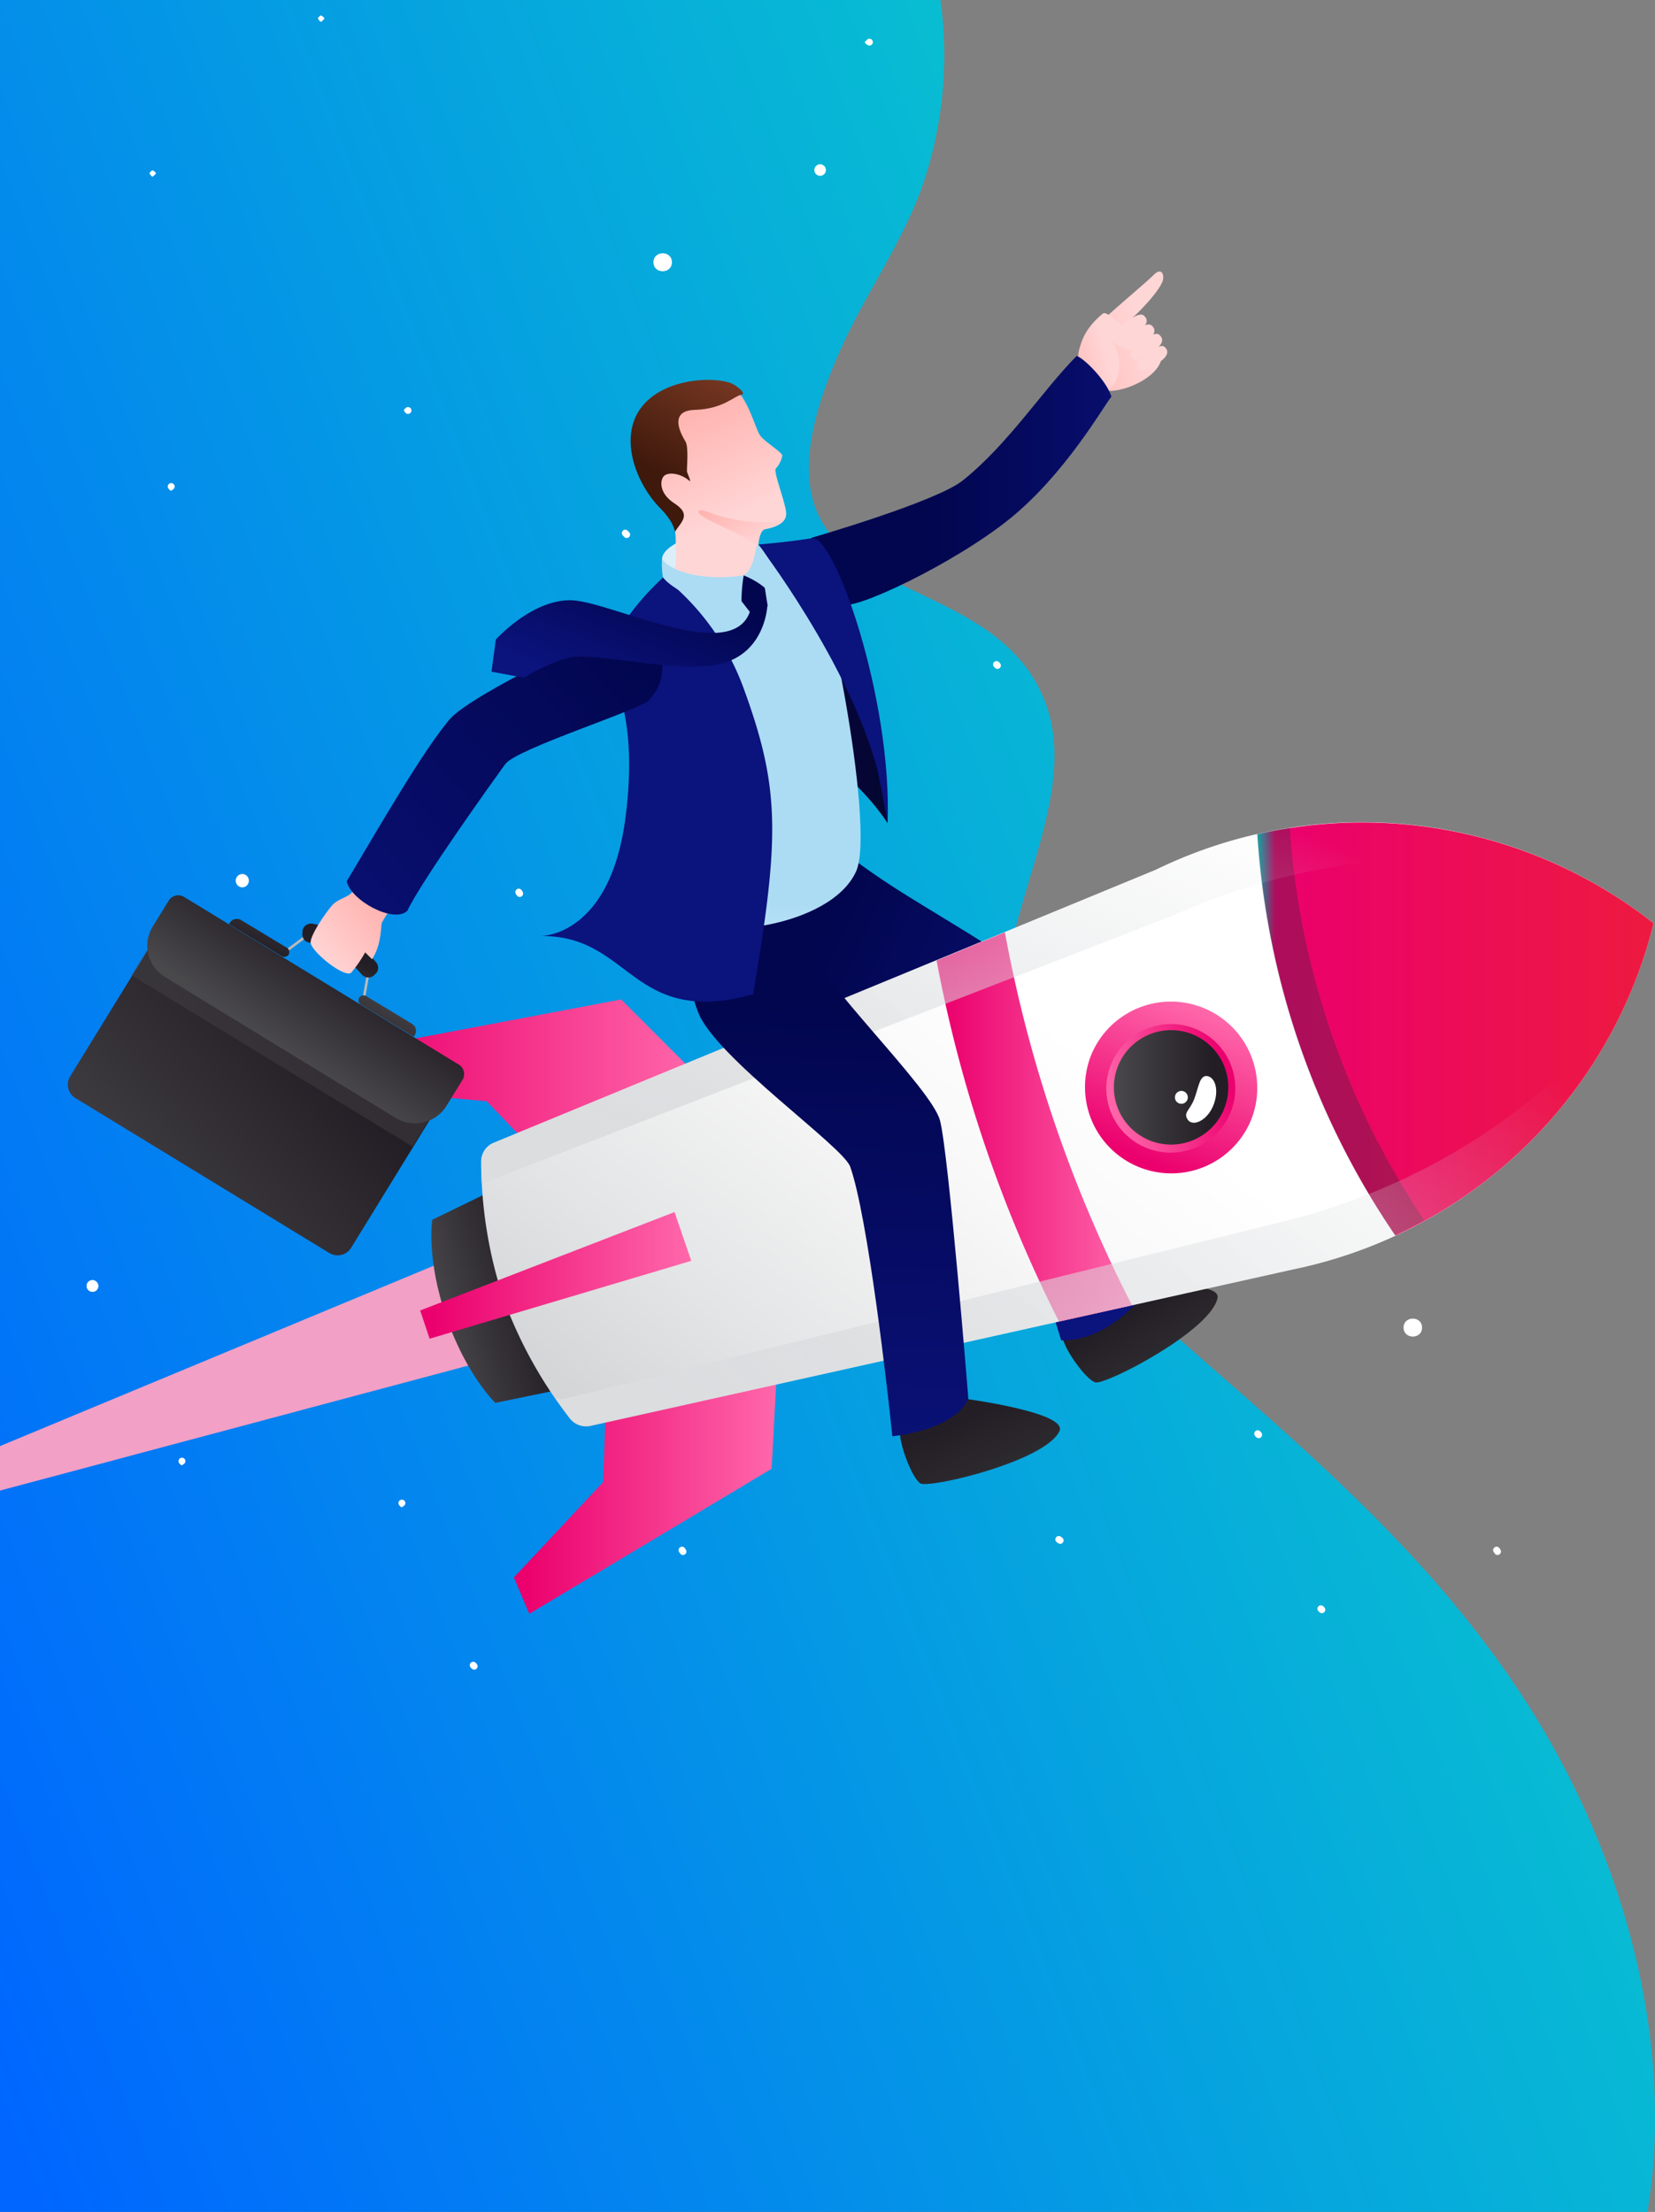 <svg xmlns="http://www.w3.org/2000/svg" xmlns:xlink="http://www.w3.org/1999/xlink" width="663" height="886" viewBox="0 0 663 886"><rect x="0" y="0" width="663" height="886" fill="#808080" stroke="none"/><defs><style>.a{fill:url(#a);}.b{fill:#fff;}.c{fill:url(#b);}.d{fill:url(#c);}.e{fill:#ec671c;}.f{fill:#f3e600;}.g{fill:url(#d);}.h{fill:url(#e);}.i{fill:url(#f);}.j{fill:url(#g);}.k{fill:url(#h);}.l{fill:url(#i);}.m{fill:#242a37;opacity:0.31;}.n{fill:url(#j);}.o{fill:url(#k);}.p{fill:url(#l);}.q{fill:url(#m);}.r{fill:url(#n);}.s{fill:url(#o);}.t{fill:url(#p);}.u{fill:url(#q);}.v{fill:url(#r);}.w{fill:url(#s);}.x{fill:url(#t);}.y{fill:url(#u);}.z{fill:url(#v);}.aa{fill:url(#w);}.ab{fill:url(#x);}.ac{fill:url(#y);}.ad{fill:url(#z);}.ae{fill:url(#aa);}.af{fill:url(#ab);}.ag{fill:url(#ac);}.ah{fill:none;stroke:#bbbaba;stroke-linecap:round;stroke-linejoin:round;stroke-width:1.01px;}.ai{fill:url(#ad);}.aj{fill:#49484b;opacity:0.4;}.ak{fill:url(#ae);}.al{fill:url(#af);}.am{fill:url(#ag);}.an{fill:url(#ah);}.ao{fill:url(#ai);}.ap{fill:url(#aj);}.aq{fill:url(#ak);}.ar{fill:url(#al);}.as{fill:url(#am);}.at{fill:url(#an);}.au{fill:url(#ao);}.av{fill:url(#ap);}.aw{fill:url(#aq);}.ax{fill:url(#ar);}</style><linearGradient id="a" x1="-0.077" y1="0.811" x2="0.886" y2="0.328" gradientUnits="objectBoundingBox"><stop offset="0" stop-color="#06f"/><stop offset="1" stop-color="#09cacb"/></linearGradient><linearGradient id="b" x1="0.32" y1="0.241" x2="0.921" y2="0.885" gradientUnits="objectBoundingBox"><stop offset="0.15" stop-color="#231e25"/><stop offset="1" stop-color="#343336"/></linearGradient><linearGradient id="c" x1="0.042" y1="0.236" x2="0.853" y2="0.695" gradientUnits="objectBoundingBox"><stop offset="0.15" stop-color="#02064f"/><stop offset="1" stop-color="#0b137d"/></linearGradient><linearGradient id="d" x1="13.786" y1="-2.436" x2="15.48" y2="-2.436" gradientUnits="objectBoundingBox"><stop offset="0" stop-color="#f2a0c5"/><stop offset="1" stop-color="#f2a0c5" stop-opacity="0"/></linearGradient><linearGradient id="e" x1="0.631" y1="0.502" x2="0.05" y2="0.692" gradientUnits="objectBoundingBox"><stop offset="0.15" stop-color="#231e25"/><stop offset="1" stop-color="#49484b"/></linearGradient><linearGradient id="f" y1="0.499" x2="1.001" y2="0.499" gradientUnits="objectBoundingBox"><stop offset="0.04" stop-color="#eb006d"/><stop offset="1" stop-color="#ff68ab"/></linearGradient><linearGradient id="g" x1="0.001" y1="0.5" x2="1" y2="0.5" xlink:href="#f"/><linearGradient id="h" x1="-0.443" y1="1.104" x2="0.567" y2="0.452" gradientUnits="objectBoundingBox"><stop offset="0.37" stop-color="#cdcfd1"/><stop offset="0.59" stop-color="#e4e5e6"/><stop offset="0.83" stop-color="#f8f8f8"/><stop offset="1" stop-color="#fff"/></linearGradient><linearGradient id="i" y1="0.5" x2="1" y2="0.5" gradientUnits="objectBoundingBox"><stop offset="0" stop-color="#09cacb"/><stop offset="0.042" stop-color="#eb006d"/><stop offset="1" stop-color="#ed1a3f"/></linearGradient><linearGradient id="j" x1="0" y1="0.501" x2="1.001" y2="0.501" xlink:href="#f"/><linearGradient id="k" x1="-0.001" y1="0.501" x2="1.002" y2="0.501" gradientUnits="objectBoundingBox"><stop offset="0" stop-color="#ff68ab"/><stop offset="0.96" stop-color="#eb006d"/></linearGradient><linearGradient id="l" x1="0.002" y1="0.501" x2="0.999" y2="0.501" gradientUnits="objectBoundingBox"><stop offset="0" stop-color="#49484b"/><stop offset="0.85" stop-color="#231e25"/></linearGradient><linearGradient id="m" x1="0" y1="0.5" x2="1" y2="0.5" xlink:href="#f"/><linearGradient id="n" x1="-0.002" y1="0.5" x2="0.998" y2="0.5" xlink:href="#f"/><linearGradient id="o" x1="0.083" y1="0.919" x2="0.926" y2="0.266" gradientUnits="objectBoundingBox"><stop offset="0.06" stop-color="#dbdddf"/><stop offset="1" stop-color="#dbdddf" stop-opacity="0"/></linearGradient><linearGradient id="p" x1="-0.028" y1="0.891" x2="1.024" y2="0.425" xlink:href="#o"/><linearGradient id="q" x1="0.193" y1="0.218" x2="0.926" y2="1.078" xlink:href="#b"/><linearGradient id="r" x1="0.46" y1="0.191" x2="0.438" y2="1.129" xlink:href="#c"/><linearGradient id="s" y1="0.5" x2="1" y2="0.5" gradientUnits="objectBoundingBox"><stop offset="0.15" stop-color="#09004d"/><stop offset="1" stop-color="#040730"/></linearGradient><linearGradient id="t" x1="0.734" y1="0.816" x2="0.734" y2="1.331" gradientUnits="objectBoundingBox"><stop offset="0.23" stop-color="#abdcf4"/><stop offset="0.75" stop-color="#dbeffb"/></linearGradient><linearGradient id="u" x1="2.696" y1="3.493" x2="0.953" y2="4.333" gradientUnits="objectBoundingBox"><stop offset="0.22" stop-color="#ffd6d6"/><stop offset="1" stop-color="#ffaca8"/></linearGradient><linearGradient id="v" x1="5.141" y1="15.252" x2="3.869" y2="16.053" xlink:href="#u"/><linearGradient id="w" x1="5.072" y1="15.295" x2="3.801" y2="16.097" xlink:href="#u"/><linearGradient id="x" x1="5.004" y1="15.355" x2="3.732" y2="16.156" xlink:href="#u"/><linearGradient id="y" x1="5.256" y1="16.213" x2="3.91" y2="17.062" xlink:href="#u"/><linearGradient id="z" x1="2.517" y1="5.307" x2="1.321" y2="5.749" xlink:href="#u"/><linearGradient id="aa" x1="0.268" y1="1.939" x2="1.342" y2="1.939" xlink:href="#c"/><linearGradient id="ab" x1="1.24" y1="2.39" x2="0.995" y2="1.425" xlink:href="#c"/><linearGradient id="ac" x1="0.727" y1="1.811" x2="0.554" y2="0.988" xlink:href="#c"/><linearGradient id="ad" x1="0.11" y1="1.158" x2="1.079" y2="-0.514" xlink:href="#e"/><linearGradient id="ae" x1="0.261" y1="1.516" x2="0.598" y2="0.019" xlink:href="#e"/><linearGradient id="af" x1="-0.349" y1="1.617" x2="0.893" y2="-0.001" xlink:href="#e"/><linearGradient id="ag" x1="0.175" y1="1.014" x2="1.358" y2="-0.743" xlink:href="#e"/><linearGradient id="ah" x1="0.623" y1="0.311" x2="-0.22" y2="1.627" xlink:href="#e"/><linearGradient id="ai" x1="0.002" y1="1.148" x2="0.903" y2="0.132" xlink:href="#u"/><linearGradient id="aj" x1="1.122" y1="-0.072" x2="-0.384" y2="1.202" xlink:href="#c"/><linearGradient id="ak" x1="3.076" y1="9.539" x2="2.176" y2="8.228" xlink:href="#t"/><linearGradient id="al" x1="0.659" y1="0.863" x2="0.377" y2="0.02" xlink:href="#u"/><linearGradient id="am" x1="1.163" y1="0.798" x2="-0.056" y2="-0.113" xlink:href="#u"/><linearGradient id="an" x1="0.64" y1="-0.203" x2="0.33" y2="0.679" gradientUnits="objectBoundingBox"><stop offset="0.07" stop-color="#7a3923"/><stop offset="1" stop-color="#3e190c"/></linearGradient><linearGradient id="ao" x1="2.539" y1="8.248" x2="2.714" y2="9.404" xlink:href="#c"/><linearGradient id="ap" x1="2.727" y1="5.366" x2="2.727" y2="5.909" xlink:href="#t"/><linearGradient id="aq" x1="1.03" y1="0.061" x2="0.09" y2="0.737" xlink:href="#c"/><linearGradient id="ar" x1="0.74" y1="3.946" x2="1.777" y2="6.046" xlink:href="#t"/></defs><g transform="translate(192.611 198.25)"><g transform="translate(-192.611 -198.25)"><path class="a" d="M0,886H660.035c.688-4.916,1.377-9.832,1.893-14.748,6.54-69.718-17.555-139.659-52.837-193.065S528.2,585.229,483.28,545.9c-21-18.323-42.167-37.317-58.173-62.568s-26.5-58.545-22.374-90.946c4.991-39.328,30.291-80,14.629-114.409C391.374,220.327,289.142,247.812,336.3,141c9.81-22.346,23.751-41.339,32.528-64.579A160.882,160.882,0,0,0,376.745,0H0Z" transform="translate(0 0)"/><g transform="translate(34.68 6.169)"><path class="b" d="M121.076,210.671a1.369,1.369,0,1,0-.9-1.285A1.371,1.371,0,0,0,121.076,210.671Z" transform="translate(51.979 142.361)"/><path class="b" d="M170.976,290.771a1.369,1.369,0,1,0-.9-1.285A1.371,1.371,0,0,0,170.976,290.771Z" transform="translate(87.961 199.532)"/><path class="b" d="M57.482,209.541a2.571,2.571,0,1,0-2.582-2.571A2.576,2.576,0,0,0,57.482,209.541Z" transform="translate(4.908 139.72)"/><path class="b" d="M95.076,97.771a1.369,1.369,0,1,0-.9-1.285,1.371,1.371,0,0,0,.9,1.285Z" transform="translate(33.23 61.779)"/><path class="b" d="M293.076,337.171a1.369,1.369,0,1,0-.9-1.285,1.371,1.371,0,0,0,.9,1.285Z" transform="translate(176.005 232.65)"/><path class="b" d="M296.576,283.071a1.369,1.369,0,1,0-.9-1.285,1.371,1.371,0,0,0,.9,1.285Z" transform="translate(178.528 194.036)"/><path class="b" d="M159.076,364.471a1.369,1.369,0,1,0-.9-1.285A1.371,1.371,0,0,0,159.076,364.471Z" transform="translate(79.38 252.135)"/><path class="b" d="M93.876,353.371a1.369,1.369,0,0,0,0-2.571,1.369,1.369,0,0,0,0,2.571Z" transform="translate(32.365 244.213)"/><path class="b" d="M22.473,303.827a2.314,2.314,0,1,0-2.323-2.314A2.319,2.319,0,0,0,22.473,303.827Z" transform="translate(-20.15 207.383)"/><path class="b" d="M42.676,343.571a1.369,1.369,0,0,0,0-2.571,1.369,1.369,0,0,0,0,2.571Z" transform="translate(-4.554 237.218)"/><path class="b" d="M213.076,335.071a1.369,1.369,0,1,0-.9-1.285A1.371,1.371,0,0,0,213.076,335.071Z" transform="translate(118.318 231.151)"/><path class="b" d="M191.873,43.027a2.314,2.314,0,1,0-2.323-2.314,2.319,2.319,0,0,0,2.323,2.314Z" transform="translate(102.001 21.238)"/><path class="b" d="M75.076,6.171a1.369,1.369,0,0,0,0-2.571,1.369,1.369,0,0,0,0,2.571Z" transform="translate(18.809 -3.6)"/><path class="b" d="M35.876,42.371a1.369,1.369,0,0,0,0-2.571,1.369,1.369,0,0,0,0,2.571Z" transform="translate(-9.458 22.238)"/><path class="b" d="M246.876,361.871a1.369,1.369,0,1,0-.9-1.285,1.371,1.371,0,0,0,.9,1.285Z" transform="translate(142.691 250.279)"/><path class="b" d="M255.874,317.727a2.314,2.314,0,1,0-2.324-2.314,2.319,2.319,0,0,0,2.324,2.314Z" transform="translate(148.15 217.304)"/><path class="b" d="M110.476,391.271a1.369,1.369,0,1,0-.9-1.285A1.371,1.371,0,0,0,110.476,391.271Z" transform="translate(44.335 271.264)"/><path class="b" d="M115.876,168.771a1.369,1.369,0,1,0-.9-1.285,1.371,1.371,0,0,0,.9,1.285Z" transform="translate(48.229 112.455)"/><path class="b" d="M145.976,126.771a1.369,1.369,0,1,0-.9-1.285,1.371,1.371,0,0,0,.9,1.285Z" transform="translate(69.934 82.478)"/><path class="b" d="M215.276,238.371a1.369,1.369,0,1,0-.9-1.285A1.371,1.371,0,0,0,215.276,238.371Z" transform="translate(119.904 162.132)"/><path class="b" d="M307.776,378.071a1.369,1.369,0,1,0-.9-1.285,1.371,1.371,0,0,0,.9,1.285Z" transform="translate(186.605 261.842)"/><path class="b" d="M348.676,364.471a1.369,1.369,0,1,0-.9-1.285,1.371,1.371,0,0,0,.9,1.285Z" transform="translate(216.097 252.135)"/><path class="b" d="M232.276,157.371a1.369,1.369,0,1,0-.9-1.285A1.371,1.371,0,0,0,232.276,157.371Z" transform="translate(132.163 104.318)"/><path class="b" d="M40.176,115.771a1.369,1.369,0,0,0,0-2.571,1.369,1.369,0,0,0,0,2.571Z" transform="translate(-6.357 74.627)"/><g transform="translate(0.086 0.306)"><path class="b" d="M122.582,209.172a1.379,1.379,0,1,0-1.291.894A1.377,1.377,0,0,0,122.582,209.172Z" transform="translate(51.764 142.183)"/><path class="b" d="M172.382,289.272a1.379,1.379,0,1,0-1.291.894,1.377,1.377,0,0,0,1.291-.894Z" transform="translate(87.674 199.354)"/><path class="b" d="M60.063,206.871a2.582,2.582,0,1,0-2.582,2.571,2.576,2.576,0,0,0,2.582-2.571Z" transform="translate(4.822 139.343)"/><path class="b" d="M96.582,96.272a1.379,1.379,0,0,0-2.582,0,1.379,1.379,0,0,0,2.582,0Z" transform="translate(33.016 61.601)"/><path class="b" d="M294.582,335.772a1.379,1.379,0,1,0-1.291.894,1.377,1.377,0,0,0,1.291-.894Z" transform="translate(175.79 232.543)"/><path class="b" d="M298.082,281.672a1.379,1.379,0,1,0-1.291.894,1.377,1.377,0,0,0,1.291-.894Z" transform="translate(178.314 193.929)"/><path class="b" d="M160.582,362.972a1.379,1.379,0,1,0-1.291.894A1.377,1.377,0,0,0,160.582,362.972Z" transform="translate(79.165 251.957)"/><path class="b" d="M95.382,351.972a1.379,1.379,0,1,0-1.291.894A1.377,1.377,0,0,0,95.382,351.972Z" transform="translate(32.15 244.106)"/><path class="b" d="M24.847,301.564a2.323,2.323,0,1,0-2.323,2.314,2.319,2.319,0,0,0,2.323-2.314Z" transform="translate(-20.2 207.113)"/><path class="b" d="M44.182,342.172a1.379,1.379,0,1,0-1.291.894,1.377,1.377,0,0,0,1.291-.894Z" transform="translate(-4.769 237.111)"/><path class="b" d="M214.582,333.572a1.379,1.379,0,1,0-1.291.894,1.377,1.377,0,0,0,1.291-.894Z" transform="translate(118.103 230.973)"/><path class="b" d="M159.5,62.8c0-4.8-7.4-4.8-7.4,0S159.5,67.6,159.5,62.8Z" transform="translate(74.911 35.779)"/><path class="b" d="M334.1,311.8c0-4.8-7.4-4.8-7.4,0S334.1,316.6,334.1,311.8Z" transform="translate(200.811 213.501)"/><path class="b" d="M76.582,4.672a1.379,1.379,0,0,0-2.582,0,1.379,1.379,0,0,0,2.582,0Z" transform="translate(18.594 -3.778)"/><path class="b" d="M37.382,40.872a1.379,1.379,0,0,0-2.582,0,1.379,1.379,0,0,0,2.582,0Z" transform="translate(-9.672 22.059)"/><path class="b" d="M248.282,360.472a1.379,1.379,0,1,0-1.291.894A1.377,1.377,0,0,0,248.282,360.472Z" transform="translate(142.404 250.172)"/><path class="b" d="M258.147,315.464a2.323,2.323,0,1,0-2.323,2.314A2.318,2.318,0,0,0,258.147,315.464Z" transform="translate(148.028 217.034)"/><path class="b" d="M111.982,389.872a1.379,1.379,0,1,0-1.291.894,1.377,1.377,0,0,0,1.291-.894Z" transform="translate(44.12 271.157)"/><path class="b" d="M117.282,167.272a1.379,1.379,0,1,0-1.291.894,1.377,1.377,0,0,0,1.291-.894Z" transform="translate(47.942 112.277)"/><path class="b" d="M147.382,125.272a1.379,1.379,0,1,0-1.291.894A1.377,1.377,0,0,0,147.382,125.272Z" transform="translate(69.647 82.299)"/><path class="b" d="M216.682,236.872a1.379,1.379,0,1,0-1.291.894A1.377,1.377,0,0,0,216.682,236.872Z" transform="translate(119.618 161.953)"/><path class="b" d="M309.282,376.672a1.379,1.379,0,1,0-1.291.894,1.377,1.377,0,0,0,1.291-.894Z" transform="translate(186.39 261.735)"/><path class="b" d="M350.182,362.972a1.379,1.379,0,1,0-1.291.894A1.377,1.377,0,0,0,350.182,362.972Z" transform="translate(215.882 251.957)"/><path class="b" d="M233.782,155.972a1.379,1.379,0,1,0-1.291.894A1.377,1.377,0,0,0,233.782,155.972Z" transform="translate(131.948 104.211)"/><path class="b" d="M41.682,114.372a1.379,1.379,0,1,0-1.291.894,1.377,1.377,0,0,0,1.291-.894Z" transform="translate(-6.572 74.52)"/><path class="b" d="M203.882,10.272a1.379,1.379,0,0,0-2.582,0,1.379,1.379,0,0,0,2.582,0Z" transform="translate(110.388 0.219)"/></g><path class="b" d="M202.476,11.671a1.369,1.369,0,1,0-.9-1.285,1.371,1.371,0,0,0,.9,1.285Z" transform="translate(110.675 0.326)"/></g><g transform="translate(0 108.759)"><g transform="translate(309.077 228.151)"><path class="c" d="M247.552,322.375c1.549,4.97,8.95,15.424,12.736,16.795s46.3-20.565,49.051-33.761c1.377-7.2-29.775-4.627-42.683-3.085C259.427,303.181,246,317.576,247.552,322.375Z" transform="translate(-130.661 -122.368)"/><path class="d" d="M203.88,196.605c-.344-.343,5.68,6.512,28.226,20.736,19.62,12.339,53.87,31.876,59.377,39.93S323.667,372.778,327.8,379.29c0,0-13.252,17.48-32.184,17.309,0,0-28.57-94.6-35.8-107.966s-65.4-32.39-70.909-38.388S164.639,201.4,203.88,196.605Z" transform="translate(-179.583 -196.593)"/></g><g transform="translate(0 220.585)"><g transform="translate(0 177.41)"><g transform="translate(139.67 2.742)"><path class="e" d="M116.688,297.3a41.676,41.676,0,0,0-19.62,12.168L81.75,326.434a2.4,2.4,0,0,0,1.377,3.942l22.546,4.113a41.815,41.815,0,0,0,23.063-2.4Z" transform="translate(-81.153 -297.3)"/><path class="f" d="M115.2,300.1a36.511,36.511,0,0,0-17.555,10.8L85.6,324.264l17.727,3.085a36.632,36.632,0,0,0,20.481-2.228Z" transform="translate(-77.946 -295.301)"/></g><path class="g" d="M0,386.014,188.114,335.8l-13.769-40.1L0,368.191Z" transform="translate(0 -295.7)"/></g><g transform="translate(137.514)"><path class="h" d="M148.07,271.7l-47.33,22.964s-2.41,15.766,5.68,39.073,19.62,34.275,19.62,34.275l51.46-10.625Z" transform="translate(-65.114 -135.419)"/><path class="i" d="M85.063,269.589l52.321,4.8,20.825,21.765,64.541-31.019-31.5-31.533L79.9,254.679Z" transform="translate(-79.9 -162.613)"/><path class="j" d="M119.6,405.387l35.8-38.217,1.033-29.991,68.843-19.88-2.41,44.557-97.069,58.1Z" transform="translate(-51.273 -102.873)"/><path class="k" d="M581.683,232.66h0A188.771,188.771,0,0,0,382.21,211.238L116.647,320.747A8.223,8.223,0,0,0,112,328.116a176.511,176.511,0,0,0,8.778,54.5,176.978,176.978,0,0,0,26.677,48.328,8.279,8.279,0,0,0,8.261,3.085L437.284,371.3A187.754,187.754,0,0,0,581.683,232.66Z" transform="translate(-56.753 -192.178)"/><path class="l" d="M347.947,357.721a187.5,187.5,0,0,0,103.437-125.1h0A188.731,188.731,0,0,0,292.7,196.971h0a321.455,321.455,0,0,0,55.247,160.75Z" transform="translate(73.546 -192.135)"/><path class="m" d="M305.68,193.5c-4.3.686-8.778,1.371-13.08,2.4h0a321.454,321.454,0,0,0,55.247,160.749c3.958-1.885,7.917-3.942,11.7-6A321.449,321.449,0,0,1,305.68,193.5Z" transform="translate(73.474 -191.234)"/><path class="n" d="M34.416,0a34.571,34.571,0,0,1,.107,69.141A34.571,34.571,0,0,1,34.416,0Z" transform="translate(286.26 124.239) rotate(-66.7)"/><ellipse class="o" cx="25.837" cy="25.742" rx="25.837" ry="25.742" transform="translate(299.768 88.646) rotate(-15.4)"/><path class="p" d="M289.6,285.276a22.914,22.914,0,1,0-17.506-1.105A22.77,22.77,0,0,0,289.6,285.276Z" transform="translate(49.453 -157.393)"/><path class="b" d="M276.628,268.809c2.065,3.428,8.433.343,10.671-6.341s-.344-10.968-3.1-10.968-3.1,4.456-4.819,9.083S274.907,266.067,276.628,268.809Z" transform="translate(61.564 -149.837)"/><path class="b" d="M276.954,259.976a2.589,2.589,0,0,1-2.8-.679,2.58,2.58,0,1,1,2.8.679Z" transform="translate(59.689 -147.345)"/><path class="q" d="M101.586,334.027,97.8,322.716,199.688,283.3l6.712,19.537Z" transform="translate(-66.993 -127.14)"/><path class="r" d="M267.051,373.851l29.258-6.512A540.827,540.827,0,0,1,245.365,217.9L218,229.211a540.816,540.816,0,0,0,49.051,144.64Z" transform="translate(19.681 -173.819)"/><g transform="translate(55.247 0.012)"><path class="s" d="M114.754,335.994,389.094,229.57c56.107-25.192,118.583-29.476,168.838-12.853a188.824,188.824,0,0,0-175.722-5.484L116.647,320.742A8.223,8.223,0,0,0,112,328.111c0,2.4,0,5.655.344,9.426A10.5,10.5,0,0,1,114.754,335.994Z" transform="translate(-112 -192.185)"/><path class="t" d="M560.187,231.6c-29.431,43.7-81.407,78.49-141.3,92.885l-286.56,70.606H129.4l5.507,7.54a8.279,8.279,0,0,0,8.261,3.085l281.569-62.552A187.923,187.923,0,0,0,560.187,231.6Z" transform="translate(-99.453 -164.053)"/></g></g></g><g transform="translate(274.789 220.681)"><path class="u" d="M209.5,341.63c.344,5.141,4.819,17.137,8.089,19.365s50.084-8.74,55.763-20.908c3.1-6.512-27.709-11.653-40.618-13.367C225.851,325.863,209.328,336.489,209.5,341.63Z" transform="translate(-123.723 -96.28)"/><path class="v" d="M169.194,201.944s-17.9,31.876-4.647,66.322c6.884,17.994,58,53.64,60.926,61.866,7.056,20.051,14.973,89.115,16.867,107.966,0,0,24.611-2.057,30.463-15.081,0,0-7.917-98.369-11.359-111.393s-48.534-55.868-54.558-72.834c-2.065-6,.688-38.388.688-38.388S207.575,181.036,169.194,201.944Z" transform="translate(-159.661 -192.234)"/></g><g transform="translate(24.801)"><path class="w" d="M235.3,234.021s-24.612-39.93-68.5-39.588c0,0,14.973-59.124,31.668-60.324S233.062,178.838,235.3,234.021Z" transform="translate(95.475 -13.055)"/><path class="x" d="M157.377,143c-10.326,16.795-11.7,22.279-11.015,24.164s21,97.341,25.3,107.795,55.763,5.141,65.917-17.823c7.917-17.994-13.08-123.561-19.965-126.474S168.392,125.182,157.377,143Z" transform="translate(80.631 -16.98)"/><g transform="translate(299.078)"><path class="y" d="M250.916,98.316c.344-3.942.344-6.512,8.261-13.881s18.932-16.452,22.2-19.708,4.475.514,3.27,3.085c-2.582,5.655-11.875,14.224-11.875,14.224s7.917,8.226,10.843,12.853c1.033,1.714,1.721,4.97-2.754,9.254s-14.285,8.569-21.169,6.684a12,12,0,0,1-8.777-12.51Z" transform="translate(-142.976 -63.463)"/><path class="z" d="M271.33,74.168c-.861-.857-1.893-1.2-5.852,1.2s-7.057,6.341-5.508,7.712,3.958.171,6.884-1.542S274.083,76.91,271.33,74.168Z" transform="translate(-136.712 -56.281)"/><path class="aa" d="M273.13,76.468c-.861-.857-1.893-1.2-5.852,1.2s-7.056,6.341-5.508,7.712,3.958.171,6.884-1.542S275.883,79.21,273.13,76.468Z" transform="translate(-135.414 -54.64)"/><path class="ab" d="M274.93,78.668c-.86-.857-1.893-1.2-5.852,1.2s-7.056,6.341-5.507,7.712,3.958.171,6.884-1.542S277.683,81.41,274.93,78.668Z" transform="translate(-134.116 -53.069)"/><path class="ac" d="M275.848,81.446c-.861-.857-1.721-1.028-5.507,1.2s-6.712,5.827-5.163,7.2,3.614.171,6.54-1.371S278.43,84.016,275.848,81.446Z" transform="translate(-132.97 -51.049)"/><path class="ad" d="M260.826,73.374c1.893-1.542,9.81,7.369,15.49,11.825.516.343-1.2,2.742-4.819,2.571a14.656,14.656,0,0,1-6.884-3.256c6.2,9.6.861,21.25-4.819,19.708a12,12,0,0,1-8.778-12.51C251.188,87.6,252.049,80.572,260.826,73.374Z" transform="translate(-142.903 -56.515)"/><path class="ae" d="M189.417,156.034s49.911-14.4,60.582-22.964c18.244-14.567,32.012-36.16,45.609-49.87,2.926.857,11.875,9.768,13.941,16.281-3.1,3.77-18.416,30.847-40.617,48.842s-63.68,37.7-67.639,34.275C182.532,165.8,189.417,156.034,189.417,156.034Z" transform="translate(-188.183 -49.376)"/></g><path class="af" d="M176.5,128.382s36.143,46.957,47.674,89.972c1.377,6.684,2.926,14.053,4.131,21.765,1.893-50.041-21.341-115.849-30.291-114.307C185.966,127.7,176.844,128.21,176.5,128.382Z" transform="translate(102.47 -18.981)"/><path class="ag" d="M175.167,134.9a100.785,100.785,0,0,1,32.184,44.557c14.629,40.1,14.457,59.3,3.786,122.533-49.051,13.539-48.879-24.164-85.538-23.307,0,0,28.226.857,34.422-47.642,5.335-41.644-5.852-53.126-5.507-67.007C154.686,159.749,161.226,147.924,175.167,134.9Z" transform="translate(65.767 -12.475)"/><g transform="translate(0 140.327)"><g transform="translate(0 101.374)"><g transform="translate(0 6.258)"><line class="ah" y1="12.682" x2="2.237" transform="translate(120.802 31.273)"/><line class="ah" y1="7.712" x2="10.326" transform="translate(89.135 17.049)"/><path class="ai" d="M6.49.224,125.622,0a6.325,6.325,0,0,1,6.348,6.336l-.119,62.282L0,68.866.117,6.584A6.384,6.384,0,0,1,6.49.224Z" transform="translate(112.525 148.762) rotate(-148.5)"/><path class="aj" d="M0,0,14.755.028l.251,131.939L.251,131.939Z" transform="translate(27.843 33.871) rotate(-58.5)"/><path class="ak" d="M14.491.2,123.137,0a14.7,14.7,0,0,1,14.756,14.727l-.023,12.182a4.486,4.486,0,0,1-4.478,4.469L4.461,31.621A4.445,4.445,0,0,1,0,27.169L.023,14.987A14.838,14.838,0,0,1,14.835.2Z" transform="translate(146.276 99.008) rotate(-148.5)"/><path class="al" d="M86.465,232.91l18.416,11.139a3.248,3.248,0,0,1,1.033,4.627l-.344.514L84.4,236.338a2.051,2.051,0,0,1-.688-2.742h0A2.07,2.07,0,0,1,86.465,232.91Z" transform="translate(35.37 -190.669)"/><path class="am" d="M76.707,226.474,58.291,215.334a3.278,3.278,0,0,0-4.647,1.028l-.344.514L74.469,229.73a2.07,2.07,0,0,0,2.754-.686h0A2.051,2.051,0,0,0,76.707,226.474Z" transform="translate(13.633 -203.426)"/><path class="an" d="M70.418,219.012v.685a3.422,3.422,0,0,0,1.549,3.427l1.033.343a36.857,36.857,0,0,1,21.169,12.853l.861.685a3.454,3.454,0,0,0,3.786-.171l.516-.514a3.254,3.254,0,0,0,1.377-2.228,3.417,3.417,0,0,0-.688-2.571,44.261,44.261,0,0,0-25.472-15.6,3.454,3.454,0,0,0-2.582.514A3.254,3.254,0,0,0,70.418,219.012Z" transform="translate(25.945 -202.648)"/></g><path class="ao" d="M104.829,217.01,93.642,204.5a43.527,43.527,0,0,1-4.991,7.2c-1.549,1.714-5.507,2.571-7.573,4.8s-8.605,11.482-8.778,14.91,13.08,14.224,16.178,12.339a51.746,51.746,0,0,0,5.68-8.226l2.754,2.742c3.959-6,3.442-13.367,3.959-14.738Z" transform="translate(27.332 -204.5)"/></g><path class="ap" d="M194.636,145.438c-7.573,2.228-64.368,28.962-72.8,39.073-10.843,13.024-26.333,39.93-41.134,64.78,1.721,7.712,18.76,16.966,24.267,11.825,5.852-12.339,34.766-52.612,39.241-58.781S198.25,180.57,201.692,176.8C215.461,162.062,199.455,143.9,194.636,145.438Z" transform="translate(33.39 -145.346)"/></g><g transform="translate(172.091 43.395)"><path class="aq" d="M163.576,126s-8.778,2.913-9.466,7.712,13.6,6.341,13.6,6.341Z" transform="translate(-85.783 -62.223)"/><g transform="translate(55.736)"><path class="ar" d="M163.148,167.051a22.191,22.191,0,0,0,1.2-8.4c-.344-6.512,1.377-12.168-5.163-18.851-9.294-9.426-16.178-27.934-8.089-39.416s26.5-12.853,34.25-9.94,10.671,17.994,13.08,20.736,8.433,6.341,8.605,7.712a10.779,10.779,0,0,1-2.582,5.141c-1.2,1.2,4.131,14.224,4.131,18.166s-4.819,5.484-8.433,6.169-3.1,14.224-2.926,15.766S190.341,175.448,163.148,167.051Z" transform="translate(-146.254 -88.535)"/><path class="as" d="M163.161,119.314c-1.893.343.861,2.571,3.786,3.942,7.056,3.77,19.448,7.883,19.276,13.024.172-4.284.861-9.083,2.926-9.6s7.917-2.571,8.433-5.655c-.861,3.77-11.7,3.77-22.374,1.542C168.841,121.37,165.4,118.971,163.161,119.314Z" transform="translate(-135.425 -67.018)"/><path class="at" d="M164.194,138.167c-6.024-3.942-5.68-9.083-4.131-10.8s6.54-1.371,10.326,1.885c.861.686-.861-2.913-1.033-3.77s.861-9.94-.688-12.168c-3.958-6.512-4.475-12.339,3.958-12.51,11.187-.343,15.834-5.655,18.416-6s-2.237-4.113-4.3-4.8c-7.917-2.742-27.709-1.542-36.143,10.454s-1.549,29.819,7.745,39.416c3.27,3.256,5.68,6.684,6.2,9.768C166.948,145.707,171.423,142.794,164.194,138.167Z" transform="translate(-146.784 -88.785)"/></g><path class="au" d="M184.685,147.124,182.62,134.1l-7.4.514-4.819,5.655,7.229,9.254a13.462,13.462,0,0,1,7.056-2.4Z" transform="translate(-74.02 -56.441)"/><path class="av" d="M173.1,139.643s10.154,3.6,13.769,11.653c0,0-.172-10.454-3.614-17.823,0,0-3.442-5.827-4.475-6.17S177.919,136.558,173.1,139.643Z" transform="translate(-72.073 -61.298)"/><path class="aw" d="M116.121,156.067s14.285-15.938,29.947-15.766,64.024,25.878,71.769,4.8c0,0,1.377-5.484,7.056-2.4,0,0-.861,19.023-19.1,23.136s-51.8-5.655-61.787-2.228a74.5,74.5,0,0,0-16.522,7.712l-13.08-2.4Z" transform="translate(-114.4 -52.017)"/><path class="ax" d="M154.133,130.5c.172,1.714,9.466,9.94,32.7,6.855a65.7,65.7,0,0,0-.516,17.652s-27.193-10.111-31.84-16.966A32.936,32.936,0,0,1,154.133,130.5Z" transform="translate(-85.806 -59.011)"/></g></g></g></g></g></svg>